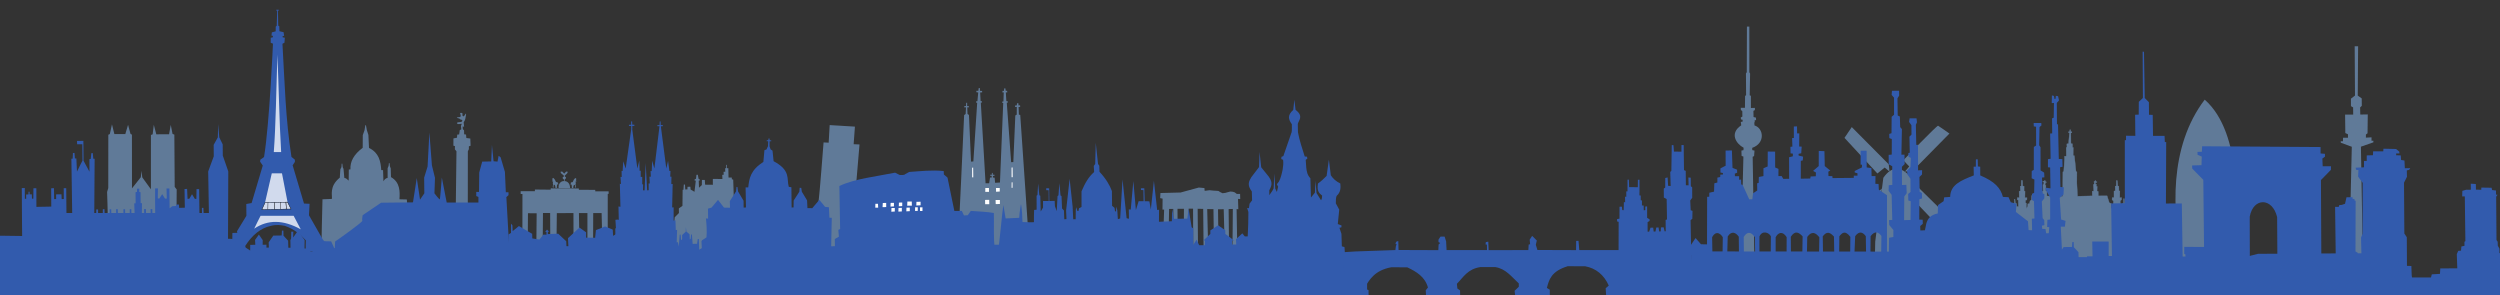<svg xmlns="http://www.w3.org/2000/svg" width="2200" height="260"><rect width="100%" height="100%" fill="#333333" stroke="none"/><path d="m238.181 178.256-2.762 6.15 25.589-.469-3.023-6.097-1.394.052.326 6.071-5.264.157.013-6.111-5.38.143.077 6.02-5.706.13.117-6.084z" style="fill:none;stroke:#000;stroke-width:.334;stroke-linecap:butt;stroke-linejoin:miter;stroke-miterlimit:4;stroke-dasharray:none;stroke-opacity:1"/><g style="display:inline"><path d="m1189.194 155.57 7.122-56.028c7.194-10.256 15.231-10.809 24.216-.474l6.885 56.028.237 10.92-38.697.475z" style="fill:#607a98;fill-opacity:1;stroke:none;stroke-width:.585;stroke-linecap:butt;stroke-linejoin:miter;stroke-miterlimit:4;stroke-dasharray:none;stroke-opacity:1" transform="translate(461.017 56.922)"/><path d="m1215.309 94.082 3.798-4.51-5.223-5.461s29.676-30.863 30.626-30.388 9.971 6.884 9.971 6.884l-32.05 32.525zM1201.776 94.082l-.712-6.41-32.525-32.762-6.41 9.496 28.964 31.338 6.41-5.223zM1221.903 109.87l3.14-3.918 29.913 29.439-5.698 11.158-26.352-27.54zM1192.864 126.607l-19.34 20.417-10.208-5.935 31.681-32.165z" style="fill:#607a98;fill-opacity:1;stroke:none;stroke-width:.585;stroke-linecap:butt;stroke-linejoin:miter;stroke-miterlimit:4;stroke-dasharray:none;stroke-opacity:1" transform="translate(461.017 56.922)"/><path d="M1920.712 167.878c-9.35-40.988-12.183-99.02 19.432-140.509 33.714 29.663 29.688 102.46 23.951 140.598z" style="fill:#607a98;fill-opacity:1;stroke:none;stroke-width:.663;stroke-linecap:butt;stroke-linejoin:miter;stroke-miterlimit:4;stroke-dasharray:none;stroke-opacity:1" transform="translate(0 60.32)"/><path d="m593.74 130.918 3.728-3.807-.079-4.045 3.173-2.221.158-14.119.714-.08.318-4.52 1.03-.08.239 4.363 1.903-.08.08-2.258 2.5-.079.215 2.468 3.407 1.983 1.168-9.756-1.104-.23.04-.873 1.23-.555.416-3.53 1.19-.04.654 3.59 1.11.615.04.733-.991.258.218 6.227 2.519-2.36.079-4.521h2.538l.238 4.204 6.822.079v-5.156l8.407.08-.116-3.649 1.25-.098-.103-2.599 1.507-.08-.158-3.013.849-.047-.075-2.911.653-.056.051 2.94 1.377-.005.159 8.249h2.855l.08 1.507 1.19.317 1.348 42.118-.476 20.781-54.81 1.666z" style="fill:#607a98;fill-opacity:1;stroke:none;stroke-width:.359;stroke-linecap:butt;stroke-linejoin:miter;stroke-miterlimit:4;stroke-dasharray:none;stroke-opacity:1" transform="translate(0 60.32)"/><g style="fill:#607a98;fill-opacity:1;stroke:none"><path d="M131.31 74.092c-.09-.16-.248-.233-.041-.839-.007-.168-.213-.253.013-.757-.105-.043-.256.111-.273-.17l.157-.116c-.053-.218-.316-.413.137-.591.094.097.268.237.382.425.118.192.176.432.293.61.125-.02.172-.072.45.095 0 .055-.037.205.017.284.058.084.255.053.246.085-.025.084-.177.015-.277.028-.093.011-.184.147-.205.229-.055.205-.013.523-.054.73l-.355-.074c.025-.385-.063-.558-.163-.71-.397-.15-.237.487-.328.771" style="fill:#607a98;fill-opacity:1;stroke:none;stroke-width:.03px;stroke-linecap:butt;stroke-linejoin:miter;stroke-opacity:1" transform="translate(15.536 -100.533)scale(3.59)"/><path d="M132.633 74.153c-.196-.659.238-1.79 1.295-1.773 1.197-.009 1.5 1.053 1.488 1.788z" style="fill:#607a98;fill-opacity:1;stroke:none;stroke-width:.03px;stroke-linecap:butt;stroke-linejoin:miter;stroke-opacity:1" transform="translate(15.536 -100.533)scale(3.59)"/><path d="m123.725 85.086.012-9.53-.436.004-.003-.695 3.486.01.002-.415 3.857.04.038-.324 6.863.02.03.332 4.006.013.007.355 3.275.015.01.6-.226.024-.004 8.594-1.406-.02-.094-3.886h-2.06l-.023 6.24-1.395.04.001-6.28h-2.083l.066 4.089-1.397 1.129-.012-5.217-4.076.03-.057 5.355-1.554.002-.024-5.388-1.761-.015-.057 6.73-1.555-.042.066-6.613-2.132-.016-.035 4.824z" style="fill:#607a98;fill-opacity:1;stroke:none;stroke-width:.05;stroke-linecap:butt;stroke-linejoin:miter;stroke-miterlimit:4;stroke-dasharray:none;stroke-opacity:1" transform="translate(15.536 -100.533)scale(3.59)"/><path d="m133.928 72.38-.007-.354c-.488-.332-.405-.593-.007-.784l-.002-.161-.788-.685-.014-.327.396.007.47.49.45-.49.362-.02v.34l-.703.689c.024.026 0 .134.026.15.535.332.283.498-.026.785l-.005.352z" style="fill:#607a98;fill-opacity:1;stroke:none;stroke-width:.03px;stroke-linecap:butt;stroke-linejoin:miter;stroke-opacity:1" transform="translate(15.536 -100.533)scale(3.59)"/><path d="M136.686 74.113c.088-.16.24-.232.04-.838.007-.17.207-.254-.013-.757.102-.043.249.11.265-.17l-.153-.117c.052-.218.308-.412-.132-.591-.092.097-.261.238-.372.425-.114.192-.17.433-.284.61-.122-.02-.167-.071-.438.095 0 .055.036.206-.016.284-.056.085-.248.053-.239.085.024.084.172.016.269.028.09.012.178.147.2.229.053.205.012.524.052.73l.344-.074c-.024-.384.062-.558.16-.71.384-.15.23.487.317.771" style="fill:#607a98;fill-opacity:1;stroke:none;stroke-width:.03px;stroke-linecap:butt;stroke-linejoin:miter;stroke-opacity:1" transform="translate(15.536 -100.533)scale(3.59)"/></g><path d="m447.446 146 2.244-1.346v-8.189l1.234 1.57.224 5.049 5.497-4.487 11.666 6.842.112 4.039 6.281 1.01 3.478-4.376 2.692.113v-2.468l-1.122.056 1.627-2.131 1.85 1.934-1.121.028v2.02l9.086-.337 7.067 6.618.224 4.375h1.683l-.337-7.067 10.096-9.31 5.833 4.15v4.711l7.964.113.673-6.73 8.077-3.254 6.73 2.805.336 5.496 2.805-1.683-.785-12.45 7.29.111 1.908 44.533-103.985 1.234z" style="fill:#325bad;fill-opacity:1;stroke:none;stroke-width:.359;stroke-linecap:butt;stroke-linejoin:miter;stroke-miterlimit:4;stroke-dasharray:none;stroke-opacity:1" transform="translate(0 60.32)"/><path d="M282.828 166.924c-.317-2.538.963-51.87.963-51.87l8.25-.317c.591-3.01-2.648-10.897 6.98-18.719l.512-7.694c1.21-.905 1.05-2.837 1.119-4.597l.594-.018c.14 1.833.26 3.814 1.04 4.435l.727 8.093c1.303-.019 2.895 1.473 3.814 2.416l.135-9.754 1.418-.178c-.377-6.871 2.945-13.115 10.787-18.957l.076-11.157 1.565-4.44.646-4.246.589-.027.78 4.27 1.361 4.297.536 11.382c8.945 4.44 10.227 11.836 10.787 19.512l1.586.08.318 9.795c.788-1.087 1.398-2.615 3.688-2.974v-8.487c.421-1.27 1.123-1.695 1.067-4.397l.777.02c-.085 1.683.13 2.945.892 4.417l.238 7.733c7.97 4.555 7.905 12.48 7.448 19.505l6.512.166 2.69 52.203z" style="fill:#607a98;fill-opacity:1;stroke:none;stroke-width:.359;stroke-linecap:butt;stroke-linejoin:miter;stroke-miterlimit:4;stroke-dasharray:none;stroke-opacity:1" transform="translate(0 60.32)"/><path d="m208.528 143.218 8.31-13.648-.097-10.385 4.671-.82 9.835-33.004-2.36-3.408.194-1.73 3.277-2.351c4.872-29.738 7.851-99.79 7.851-99.79l-1.98-.73.026-4.43 1.902-.469-.052-1.355h-1.173l.287-2.944 3.376-.915.064-4.18.858-.684.405-13.413-.847.039.13-.743 2.02-.039.157.769-.795-.026.276 13.344.896.414.154 4.449 3.625.828.495 3.258-1.355.078.078 1.224 1.876.287-.312 4.404-1.772.938c1.95 33.494 2.675 66.049 7.921 99.542l3.023 2.502v1.928l-1.98 2.971 10.006 33.667 4.899.209-.521 10.11L284 150.294l2.063 2.653 1.623 7.907-18.658.104c-.156-1.563.135-9.763.135-9.763-5.005-5.199-10.08-9.91-18.58-12.778-3.596-.647-7.169-1.315-12.217.023-9.285 1.964-16.746 8.535-22.496 17.567l.417 5.837-12.04-.208.261-16.938 4.378-.156z" style="fill:#325bad;fill-opacity:1;stroke:none;stroke-width:.334;stroke-linecap:butt;stroke-linejoin:miter;stroke-miterlimit:4;stroke-dasharray:none;stroke-opacity:1" transform="translate(0 60.32)"/><path d="m541.447 140.56 1.29.168-.056-7.74 1.851.224-.28-11.834 1.738.28-.526-20.3 1.002.278-.42-6.338 1.066.168-.112-5.44.898.224.56-8.637 2.132 6.394 4.865-34.367v-3.127l-1.963.028v-1.052l1.935-.014-.014-2.958.855-.014.113 2.916 1.85.014.03 1.094-1.823.014-.042 3.127 4.458 34.339 1.74-6.955.28 9.03.953-.225v5.553l1.346-.112v6.618h.784l-.112 5.272h1.402l.954-24.005 1.29 24.005 1.346-.112-.056-5.945h1.01l-.28-5.945 1.233-.056-.28-4.936 1.01.112.448-9.142 1.935 6.829 4.487-37.242-1.837-.028v-.925l1.893-.028.154-3.253.743-.014.098 3.253 1.81-.014.041.995-1.71.056 4.781 37.158 1.57-6.73 1.178 8.973.954-.112-.224 5.048h1.065l-.112 6.562 1.178-.112-.449 20.696 1.29-.169v11.666l1.627-.224.28 8.637 1.178-.28-.449 12.732-53.787-.057z" style="fill:#325bad;fill-opacity:1;stroke:none;stroke-width:.359;stroke-linecap:butt;stroke-linejoin:miter;stroke-miterlimit:4;stroke-dasharray:none;stroke-opacity:1" transform="translate(0 60.32)"/><path d="m401.135 118.348.56-45.542-1.401-1.683.056-2.86-1.359-.393.032-6.391 3.12-.62.225-2.748 1.682-.112.561-3.814 1.346-.673-.334-3.023.794-1.903-2.896.297-1.447-.476c.267-.632.137-.986.932-1.09l2.776-.318c.66-.22 1.108-.682 1.031-1.745-.925-.307-1.85-.195-2.776-1.427-1.546.155-1.443-.57-1.983-.952 1.117-.241 2.484.391 3.331-.793.16-.767-.028-1.614-.555-2.539.613-.893 1.385-.67 2.221 0l-.159 1.666c.72 1.097 1.121 1.111 1.745.238l1.27-1.904.238 1.091-.476 2.479c-.2 1.753-.814 3.057-1.646 4.124l.377 3.966-1.27-.238.15 2.353 1.077 1.046.112 3.504 1.642.191.262 3.051 3.49.472.247 6.357-1.52.519.014 2.495-.905 1.844-.046 48.762-10.63-.397z" style="fill:#607a98;fill-opacity:1;stroke:none;stroke-width:.359;stroke-linecap:butt;stroke-linejoin:miter;stroke-miterlimit:4;stroke-dasharray:none;stroke-opacity:1" transform="translate(0 60.32)"/><path d="m294.447 161.508.449-9.332c.952-.476 24.43-17.133 23.954-18.244-.476-1.11.317-4.917.317-4.917l16.181-10.946 28.08-.318 3.33-21.416 2.856 19.037 3.8-5.564-.151-13.79 3.014-9.835 1.586-29.824 2.22 28.872 2.698 10.946-.476 13.642s4.442 5.87 4.759 5.235 1.745-19.195 1.745-19.195l4.283 22.051h27.92v-4.918l-1.903-.793.01-3.658 2.398.065.21-17.11 2.618-9.597 7.932-.158.634-14.436 1.428 14.277 3.49.317.952-5.076 1.745 1.27 3.807 12.849.793 17.926h2.38v2.538l-1.904 1.745 1.844 32.85 1.862 29.21-58.02-.171-96.359.25z" style="fill:#325bad;fill-opacity:1;stroke:none;stroke-width:.359;stroke-linecap:butt;stroke-linejoin:miter;stroke-miterlimit:4;stroke-dasharray:none;stroke-opacity:1" transform="translate(0 60.32)"/><path d="M94.725 129.78c.238-.952-.476-21.179-.476-21.179l1.03-3.49.04-46.877 1.31-.555 1.903-8.566 2.102 8.526 9.637.04 2.42-8.17 2.18 8.05 1.23.596.04 47.274 7.773-9.796.634-5.592.635 5.71 7.614 10.47.02-47.769 1.52-.578 1.008-8.39 2.203 8.392 11.235-.056 1.492-8.241 1.559 7.941 1.596.617.307 46.022 1.745 2.221-.158 24.272z" style="fill:#607a98;fill-opacity:1;stroke:none;stroke-width:.359;stroke-linecap:butt;stroke-linejoin:miter;stroke-miterlimit:4;stroke-dasharray:none;stroke-opacity:1" transform="translate(0 60.32)"/><path d="M19.82 167.246c-.318-1.27-.649-62.069-.649-62.069l2.632-.037.079 9.518 1.19-.08-.08-3.727 2.102-.08.04-2.38h.873l.02 2.32 1.962-.02.16 3.808h1.189l.08-9.121 2.565-.033.052 16.372 13.087-.238-.093-16.148 2.454-.033.177 9.598 1.745-.08-.013-4.091 4.688-.075.192 4.195 1.872-.023-.076-9.524 2.202-.004.207 21.817h5.047l-.714-47.75 1.15-.079.219-4.977 1.368-.04.357 4.859 1.289-.02.535 11.6 3.49-7.059 1.348-2.538-.135-14.498-4.562.033-.116-2.957 5.607-.028.158 17.45 5.196 9.677-.04-11.105 1.15-.119.555-5.116 1.27-.04.436 4.997 1.19-.04-.318 47.75h1.721v-3.096h1.627v3.096h4.15l.014-3.32 1.472-.015.113 3.335h4.459l-.099-3.265h1.445l.112 3.265h4.248l-.098-3.32h1.515l.098 3.32h4.893l-.056-3.265 1.515-.056.056 3.321h4.038l-.013-3.317 1.386-.003.085 3.32h2.805l-.337-8.48 1.234-.056-.056-9.703 1.273-.39.017-2.751h2.019l-.056 2.86 1.122.225.112 9.59 1.17.087-.105 8.619h2.02l-.057-3.49 1.627.057.056 3.433h4.094l-.08-3.38 1.545-.05.05 3.43h2.467c-.112 0-.056-21.605-.056-21.605l2.468-.057-.112 8.862 1.346.056 2.524-3.87 2.468 3.926 1.57.056-.224-8.973h2.524l.201 17.48 2.3-1.824 3.411-.238.066-1.223 2.393-.046.238 2.935 4.978-.14-.265-16.438 2.267-.08.397 8.726 1.535-.04 2.395-4.038 2.494 4.157 1.349-.08.122-8.57 2.294.037.28 20.987h2.222l-.08-4.521h1.349l.158 4.52h4.68l-.628-36.524 4.907-13.368-.075-10.072 3.648-6.583.318-11.66.952 11.66 3.014 6.186.08 9.836 4.837 13.96-.237 59.727.634 15.387z" style="fill:#325bad;fill-opacity:1;stroke:none;stroke-width:.359;stroke-linecap:butt;stroke-linejoin:miter;stroke-miterlimit:4;stroke-dasharray:none;stroke-opacity:1" transform="translate(0 60.32)"/><path d="M720.359 116.8c.79-4.9 4.38-51.789 4.38-51.789l4.486.224.898-15.48 22.21 1.347-1.122 15.48 5.16.224-4.71 55.638-3.142 37.466-29.165-.225h-3.814zM842.841 160.187c.159-.635 5.595-119.226 5.595-119.226l1.322-.958.326-5.883-1.509-.015.046-1.06 1.5-.04.117-2.86.84-.017.018 2.889 1.417-.023.085 1.116-1.397.007.21 5.872 1.269.853 1.82 41.057 2.062-.158 3.37-51.676-.99-.04.039-1.15 1.15-.119.723-7.69-1.619-.226-.036-1.23 1.753-.022.323-2.412.945-.03.227 2.477 1.78.102.077 1.232-1.772.119.413 7.6 1.15.12.03 1.093-1.02.136 4.197 70.945 3.144-.043.789-4.988 1.427-.04.033-1.524-1.271-.014-.043-.95 1.412.037.089-1.6.699-.014.079 1.609 1.491.018.003.943-1.379.037.045 1.47 1.458.147.396 4.481 4.297-.234 2.865-69.987-.871-.123.036-1.14 1.026-.083.28-7.967-1.14.034.032-1.403 1.318.018.197-2.184 1.03.014.271 2.095 1.286-.02.09 1.463-1.267-.003.497 7.669 1.162.077.097 1.227-.91.067 3.85 52.35 1.913-.117 1.76-41.017 1.245-.715.05-6.761-1.505.025.06-1.316 1.478-.073.156-1.87 1.224-.029.062 1.886 1.424-.062.07 1.398-1.395.071.269 6.727 1.194.276 8.147 118.879z" style="fill:#607a98;fill-opacity:1;stroke:none;stroke-width:.359;stroke-linecap:butt;stroke-linejoin:miter;stroke-miterlimit:4;stroke-dasharray:none;stroke-opacity:1" transform="translate(0 60.32)"/><path d="M855.476 87.278v8.469h1.01l-.112-8.582z" style="fill:#fff;fill-opacity:1;stroke:none;stroke-width:.359;stroke-linecap:butt;stroke-linejoin:miter;stroke-miterlimit:4;stroke-dasharray:none;stroke-opacity:1" transform="translate(0 60.32)"/><path d="M855.532 100.234h.786v4.823h-.842z" style="fill:#607a98;fill-opacity:1;stroke:none;stroke-width:.359;stroke-linecap:butt;stroke-linejoin:miter;stroke-miterlimit:4;stroke-dasharray:none;stroke-opacity:1" transform="translate(0 60.32)"/><path d="m867.086 105.113 3.197.028.029 3.365-3.281.028zM876.453 105.113h3.309l.029 3.113-3.253.196zM866.862 115.601l3.646-.056.056 3.814-3.618.028zM876.116 115.657h3.814l-.029 3.562-3.673.028zM890.19 87.132V95.6h1.01l-.112-8.581zM890.253 100.15h.786v4.824h-.842z" style="fill:#fff;fill-opacity:1;stroke:none;stroke-width:.359;stroke-linecap:butt;stroke-linejoin:miter;stroke-miterlimit:4;stroke-dasharray:none;stroke-opacity:1" transform="translate(0 60.32)"/><path d="M734.607 157.861c.225-.897 0-7.852 0-7.852l3.59-2.02-.449-6.057 1.57-.673-.672-37.914c13.907-6.503 32.231-8.296 49.027-11.718l4.143 2.07c1.73-.128 3.78.383 4.935-.896l3.365-1.795c10.118-.718 20.235-1.879 30.353-.791l.159 3.034 3.181 2.72 6.017 29.318h6.607l1.838 3.978 3.367-.183 2.676-3.795c6.915.496 14.166.741 20.3 1.824.274 10.637-.548 22.005.883 31.872z" style="fill:#325bad;fill-opacity:1;stroke:none;stroke-width:.359;stroke-linecap:butt;stroke-linejoin:miter;stroke-miterlimit:4;stroke-dasharray:none;stroke-opacity:1" transform="translate(0 60.32)"/><path d="M770.251 122.431h2.538l-.158-3.41h-2.3zM776.857 118.33l2.992-.103.018 3.672-3.219.085zM783.63 121.49l3.028-.168.029-3.14-2.945.055zM790.937 121.206l3.029-.168.028-3.14-2.944.055zM784.375 126.002l3.028-.169.03-3.14-2.945.056zM790.572 125.918l3.029-.169.029-3.14-2.945.056zM798.34 120.702l4.095-.057-.084-3.617h-3.87zM797.583 125.665l3.029-.168.029-3.14-2.945.055zM806.36 120.533l3.73-.196.03-3.14-3.647.083zM805.239 125.3h2.356l.056-3.252-2.355.056zM809.628 125.385l2.145-.028.029-3.225h-2.216z" style="fill:#fff;fill-opacity:1;stroke:none;stroke-width:.359;stroke-linecap:butt;stroke-linejoin:miter;stroke-miterlimit:4;stroke-dasharray:none;stroke-opacity:1" transform="translate(0 60.32)"/><path d="M1024.095 134.442c.112-1.234.336-10.32.336-10.32h-1.458l.112-9.647-2.131-.449.224-4.487 17.723-.449 16.041-4.374 4.936.448.224 2.468 4.263-.56 3.365.336 4.5.284 1.31.912 2.28 1.114 2.605-.323 2.194-.642 2.043-.526 2.274.214 1.639.537 1.795 1.346h2.916l.112 4.487-1.952-.072.27 9.046-1.515-.112.603 34.75-4.262-.224c.112-.449.35-34.638.35-34.638l-3.702.112.345 31.74-3.814-.168-.85-31.46-5.017.073.363 26.624h-4.039l-.336-26.753-5.497-.056.832 33.563-4.038-.225-.327-33.506-4.88-.112.314 33.694-4.206-.056-.145-33.695h-3.926v9.591l-4.151.112.056-9.646-5.665.056.056 9.366-3.702.112-.056-9.366h-3.701l-.225 11.89-4.823.112z" style="fill:#607a98;fill-opacity:1;stroke:none;stroke-width:.359;stroke-linecap:butt;stroke-linejoin:miter;stroke-miterlimit:4;stroke-dasharray:none;stroke-opacity:1" transform="translate(0 60.32)"/><path d="m878.766 158.316 1.903-17.926 1.23-11.938 1.07-8.368 1.19 7.139.794 4.68 11.977-.555s.238-4.125.317-4.125.952-8.25 1.27-7.615c.316.635.911 7.615.911 7.615l.357 7.853s10.232.396 10.074.079c-.16-.317.158-10.708.158-10.708l2.221-.238-.04-12.294.754-.635.635-10.073 1.03 10.311.834.436.356 13.841s2.063-3.172 2.063-3.49v-5.79l4.997.066-.08-9.505-2.108-.06-.028-1.66 2.593.023.163 11.187 4.694-.13.238 4.68 1.586 4.362.714-13.246.793-.635.833-10.747.992 10.827.872.555.476 10.867 1.666 1.824.317 7.694 1.904-.159-.317-7.535 3.093-27.92 2.618 24.43.555 11.184h2.141l.102-7.624.274-3.004 1.182 3.387.881-.014.534-2.43 2.183-1.103v-13.801c3.09-7.325 6.322-12.821 11.104-16.974l-.34-5.355 1.26-1.7.508-18.644 1.983 18.64 1.138 1.535.145 5.286c5.801 6.23 9.128 12.005 10.932 16.974l.159 13.008 2.121 1.745.496 3.173.873-.08.158-4.124.923 3.052.505 7.973 2.062-.634s2.063-34.9 2.063-34.266 3.57 34.028 3.57 34.028 2.061.714 2.061.317-.118-8.05-.118-8.05l1.705.198 2.3-25.144 2.221 25.54 2.42-7.813h4.362l-.159-9.756-2.141-.08-.04-1.546h2.975l.357 11.422 4.124.08 1.27 7.217 2.696-25.302 2.856 25.699 1.665-.198-.079 10.589 11.343-.476.317-10.788 1.586 8.646 11.74-.159 1.11-8.725 2.697 16.34 1.428.952v14.674l-.493 19.078-168.035-4.936zM1097.954 148.423l.476-11.58.159-10.63-1.11-3.49 1.586.16.555-3.967 2.22-2.935-.237-7.852c-4.467-5.838-2.426-9.052-.476-12.453l6.821-8.963.476-13.326 1.428 13.485 6.663 8.249c4.227 5.908 1.936 8.79.475 12.056v4.283s3.808-5.235 3.808-6.028l.634-13.008.793 13.167 1.428 3.014 1.11-4.6-1.11-2.222 1.745-2.22c1.697-3.09 2.527-6.85 3.332-10.63.46-2.826.82-5.67.396-8.645l-1.586-.634.159-1.983 1.665-.635s6.98-20.147 7.297-21.099c.318-.951.16-6.94.16-6.94-2.95-4.198-4.181-7.784 1.268-12.612l.952-9.002 1.07 9.002c7.545 5.608 2.477 9.403 1.944 12.414l.159 7.297c1.32 7.248 3.753 14.25 5.949 21.297l2.022.159.278 1.705-1.428 1.11.476 6.822c.422 3.318.887 6.626 3.648 9.36l.476 16.974 3.49-4.284.476-10.47.952 10.788 3.966 6.345c.977-1.265.812-2.72.952-4.124-2.199-1.92-4.768-3.228-3.649-10.63 2.462-1.656 4.733-3.795 7.615-6.662l1.989-14.304 1.706 13.735c1.879 2.859 4.4 5.266 8.361 7.232.446 3.949.242 7.716-3.014 10.629-1.096 1.606-.825 4.384-.952 6.821l3.014 5.552-1.269 12.691 3.268 1.242-.098 1.621-1.726.408 1.77 5.382.352 10.962 2.32.637.662 10.025 5.73.426-.37 12.908-3.51 4.685-86.923-23.39c.318-.634-.793-13.325-.793-13.325" style="fill:#325bad;fill-opacity:1;stroke:none;stroke-width:.359;stroke-linecap:butt;stroke-linejoin:miter;stroke-miterlimit:4;stroke-dasharray:none;stroke-opacity:1" transform="translate(0 60.32)"/><path d="m617.738 158.871-.159-7.614 4.125-2.697c.431-5.3.136-10.91-.476-16.657l1.903.159-.119-8.765 3.139-.94 5.705-6.794 5.264 6.814 5.254.12-.121-5.88 5.467-8.51.402-3.927.811.046.532 3.881 4.88 8.269.038 6.009 2.062-.159-.317-17.609h2.333c.835-8.303 2.177-15.332 13.306-22.459l.92-10.313 1.804-.613 1.345-2.924.182-4.338-1.347-.02.052-.795 1.388-.043.184-1.559.871.019.111 1.542 1.411.13.018.754-1.46.003-.063 4.395.93 2.77 1.69 1.05.959 9.3c15.338 8.28 11.328 15.26 13.344 22.579l2.314.364.206 17.842 1.698-.075.085-6.036 4.992-7.765.317-3.458 1.381.027.523 3.43 4.589 7.588.328 6.848 4.256.02 6.214-7.317 5.077 6.187 3.331.318.476 9.2 2.062.12-.793 37.953-111.522-.158z" style="display:inline;fill:#325bad;fill-opacity:1;stroke:none;stroke-width:.359;stroke-linecap:butt;stroke-linejoin:miter;stroke-miterlimit:4;stroke-dasharray:none;stroke-opacity:1" transform="translate(0 60.32)"/><path d="m596.58 152.843.73 3.814.841-10.545.841.056.337 4.88.953-.897v-3.646l3.141-2.889.168-4.318.449 4.262 2.748 2.216.228 4.662.782-.795.351-3.546.711-.198.677 8.402 3.87-.112.616-4.207h.954l.336 9.423 2.3-1.458-.224-6.17 3.028.056.056 14.022s-25.351.953-25.351.505c0-.45-.673-13.405-.673-13.405zM1047.616 154.998h2.58l2.805-4.374 2.243 4.823 5.024-.013.131-4.065-1.419.011 6.123-5.818.011-3.126 6.843-4.487 6.282 4.374.056 3.197 7.571 5.665-1.682.224.111 3.478h3.59l-.224-4.711 5.608-5.16 2.132 2.692h7.852l.224 25.912-55.638-.673z" style="fill:#325bad;fill-opacity:1;stroke:none;stroke-width:.359;stroke-linecap:butt;stroke-linejoin:miter;stroke-miterlimit:4;stroke-dasharray:none;stroke-opacity:1" transform="translate(0 60.32)"/><path d="m-14.707 146.898 217.167 2.916 11.331 15.075 62.292-.147 1.996-6.674 252.375-.226 14.923-8.569 47.31.498 5.927 12.388 83.492-5.304 345.948-3.285 7.854 6.89 139.895.246 27.242 25.677v18.396l-1217.752-.224Z" style="fill:#325bad;fill-opacity:1;stroke:none;stroke-width:.359;stroke-linecap:butt;stroke-linejoin:miter;stroke-miterlimit:4;stroke-dasharray:none;stroke-opacity:1" transform="translate(0 60.32)"/><path d="m2067.373 163.791 2.207-94.955-9.673-3.567-.088-1.295 1.958.047.12-3.142h4.321V57.86l-2.332-1.097-.206-16.258h7.134l-.068-6.311-1.911-1.104-.011-6.58 3.567-2.743-.275-43.355h3.019l-.308 43.419 3.487 2.437.065 6.536-1.468 1.403.137 6.274 6.593-.114-.206 16.601-1.44 1.098v2.744l4.938-.275v3.019h1.647v1.372l-10.976 3.841 1.646 94.94z" style="fill:#607a98;fill-opacity:1;stroke:none;stroke-width:.114;stroke-linecap:butt;stroke-linejoin:miter;stroke-miterlimit:4;stroke-dasharray:none;stroke-opacity:1" transform="translate(0 60.32)"/><g style="fill:#325bad;fill-opacity:1;stroke:none"><path d="m1579.308 454.76-.288-6.615 3.308-3.739.107-3.954 1.618-.79-.546-42.155 3.218.009.438-1.525 2.304-.202 2.782-.99 1.288-5.683 5.287-.124.142 1.589 1.458-.047.35 1.567h.808l-.13 44.685 2.013 1.15.073 11.755 3.379-.108-.576-25.02 1.366-3.379.071-44.79-4.026-5.464.288-5.78-2.098-.246-.347-1.883 7.334-.287v-5.608l2.39.014.054-4.903 5.437-.157.171-3.438h8.915l.144-2.3 11.106.26 2.842 2.328.144 1.582h-2.876v1.581l4.026.144.288 4.026 2.978.473.33 6.806 4.744-.09-.932 1.466-2.088.548.144 5.608-2.588 5.176.288 44.72 2.156 3.306.144 25.164 3.883.143.287 8.197.288 1.869h16.68l.719-2.732 7.19-.432.28-4.779 14.96-.11-.43-12.51 1.24-2.82 2.478-.22.328-3.669 2.725-.569-.055-3.546.842-.576-.513-39.357h-2.3l.143-4.89 3.451-1.006h4.026l-.074-5.3 4.458.288.116 4.999 4.704.013v-1.869l9.059.144.431 2.013 3.451.432v3.594l1.294.144-1.15 1.726.288 38.104 1.006 1.438.144 3.595 1.438 2.588v3.882h5.608l.158-5.82.855-.582.11-4.696 1.139-.557.19-1.649 4.388-.124.45 1.786.92.126.472 5.258 1.24.65-.288 5.464 3.163.144-.863-10.64 2.013-6.902.576-47.02-2.876-4.314h10.21l-2.446 4.314.144 47.307 2.157 7.046-.431 10.21 4.026.287-.432 15.673-.01 27.443-178.174-1.876z" style="fill:#325bad;fill-opacity:1;stroke:none;stroke-width:.438;stroke-linecap:butt;stroke-linejoin:miter;stroke-miterlimit:4;stroke-dasharray:none;stroke-opacity:1" transform="translate(471.382 -215.49)"/><path d="m1590.942 446.719-.223-2.038-1.558-.07-.069-5.069-1.233-.548.068-40.692 2.055-.41.548-1.165 3.974-.548 1.918 1.507-.343 40.35-1.37.616-.548 4.453-2.038.274-.102 3.409zM1613.549 449.545l-.274-25.279-1.165-3.22-.342-45.076 2.466-5-.07-5.618 5.139.068.136 4.316 3.015 6.371.342 44.871-1.439 4.179.275 18.633h-1.576l.068 2.466-3.151-.136.137 3.493zM1630.203 445.265l-.281-20.896-1.782-3.323.181-45.152 2.131-4.844v-5.716h3.537l2.858.048.29 4.796 2.132 6.588.29 43.112-1.744 4.36.776 18.213-5.547.145-.194 2.495zM1702.822 427.435c-.097-.582-.29-34.2-.29-34.2l.968-.096.075-4.696 4.48.046.193 3.584 1.26 1.163.29 33.811-1.647.097-.04 4.884-4.08-.014.052-4.29zM1714.254 427.047c-.29-.678-.097-33.908-.097-33.908l.724-.616.05-4.325h4.434l.12 4.94.969.291v34.006h-1.163l-.04 4.314-3.59.04.047-4.355z" style="fill:#325bad;fill-opacity:1;stroke:none;stroke-width:.438;stroke-linecap:butt;stroke-linejoin:miter;stroke-miterlimit:4;stroke-dasharray:none;stroke-opacity:1" transform="translate(471.382 -215.49)"/></g><path d="m202.46 149.814 2.356.224 15.34 10.124.056-4.992 4.458-.084-.224-4.262 3.365-4.712 3.366 4.824-.027 4.15 3.307-.084.028 2.608 2.104-.056-.14-4.6 4.038-5.944 7.403-.113.224-4.262 1.26-.02.113 4.487 4.058 4.395.178 6.169 1.947.046-.151-6.585.672-1.65.112-5.945h1.795l-.112 5.16 4.15-5.945 5.945 8.189-.112 7.403 3.926.112 1.234 2.468 1.94.053-.033-9.251 16.377.336 4.829 10.572-.903 28.465-93.103 1.121z" style="fill:#325bad;fill-opacity:1;stroke:none;stroke-width:.359;stroke-linecap:butt;stroke-linejoin:miter;stroke-miterlimit:4;stroke-dasharray:none;stroke-opacity:1" transform="translate(0 60.32)"/><path d="m239.173 92.191-5.942 25.745 19.804-.416-4.898-25.329zM223.694 140.92c.074-.369 5.601-11.35 5.601-11.35h29.113l6.265 11.94c-15.459-8.636-29.058-8.658-40.98-.59" style="fill:#fff;fill-opacity:.776;stroke:none;stroke-width:.334;stroke-linecap:butt;stroke-linejoin:miter;stroke-miterlimit:4;stroke-dasharray:none;stroke-opacity:1" transform="translate(0 60.32)"/><path d="M240.94 73.481c1.789-23.745 2.15-54.68 3.17-85.718 1.22 28.728 1.692 59.117 3.308 85.74z" style="fill:#fff;fill-opacity:.777;stroke:none;stroke-width:.334;stroke-linecap:butt;stroke-linejoin:miter;stroke-miterlimit:4;stroke-dasharray:none;stroke-opacity:1" transform="translate(0 60.32)"/><path d="m230.47 124.086 2.761-6.15 2.593-.039-.117 6.085zM235.824 117.897l5.511-.065.079 6.02-5.707.13z" style="fill:#fff;fill-opacity:.776;stroke:#000;stroke-width:.334;stroke-linecap:butt;stroke-linejoin:miter;stroke-miterlimit:4;stroke-dasharray:none;stroke-opacity:1" transform="translate(0 60.32)"/><path d="m241.335 117.832 5.381-.143-.013 6.11-5.29.053zM246.716 117.689l4.925-.117.326 6.071-5.264.157z" style="fill:#fff;fill-opacity:.776;stroke:#000;stroke-width:.334;stroke-linecap:butt;stroke-linejoin:miter;stroke-miterlimit:4;stroke-dasharray:none;stroke-opacity:1" transform="translate(0 60.32)"/><path d="m251.641 117.572 1.394-.052 3.023 6.097-4.09.026z" style="fill:#fff;fill-opacity:.776;stroke:#000;stroke-width:.334;stroke-linecap:butt;stroke-linejoin:miter;stroke-miterlimit:4;stroke-dasharray:none;stroke-opacity:1" transform="translate(0 60.32)"/><path d="m1531.547 184.423 2.655-106.984-1.593-.53-.163-4.716 1.799-.36.126-2.147c-6.498-3.43-12.728-12.58-2.082-19.724l-.382-2.945 1.645-.356-.084-1.56-1.397-.348-.21-1.65 1.434-.814-.075-4.907-1.248-.805-.118-2.009 3.681.001.14-10.567.882-.429-.132-19.288.72-1.056.144-40.157h2.127V3.254l.674 1.147-.361 19.16 1.033.43.02 10.718 3.534-.086-.022 1.946-1.29.666.118 5.423 2.109.53.109 2.18-1.262.188.112 1.723-.448.06.215 2.738c7.99 2.321 9.813 15.58-2.042 19.718l.106 2.01 1.936.39-.36 4.856-1.259.54 1.798 106.907z" style="display:inline;fill:#607a98;fill-opacity:1;stroke:none;stroke-width:.399;stroke-linecap:butt;stroke-linejoin:miter;stroke-miterlimit:4;stroke-dasharray:none;stroke-opacity:1" transform="translate(0 60.32)"/><path d="m1771.447 118.777 1.214-.04.122-3.778.356.021.392 3.697.874.024.356 2.711 1.468.013-.118-5.71-.857-.129-.079-1.93 1.757.053-.114-5.696 1.145-.318-.112-4.158.89-.045.09-4.995.944.025.16 4.843 1.26.214-.023 4.127.849.304-.1 5.733h1.832l-.13 1.87-1.205.295.04 2.358.713.177.01 4.749 1.209-1.89.122-2.258 1.31-.021.63-2.477 1.25-1.038.188-3.7 9.228.132-.02-3.98.903-.172-.209-5.537.77-.56.03-1.954-1.016-.107.312-.352 1.083-.06.122-.688.694.062-.11.691 1.025.48.192.298-.709.148-.466 1.267-.04 1.112.71.331-.17 4.69 1.023.331.051 4.226 13.875.307.086-9.691.092-11.851.776-.394.69-11.181-.023-2.128 1.559-.123-.078-7.603.663-.05-.086-3.09 1.486-.34.82-9.404-.804-.124.027-.918.986.01.075-1.693h.666l.063 1.725 1.033.083-.01.866-.867.051.094 9.402 1.321.271.033 3.026.689.208-.107 7.22h1.056l.251 2.211 1.207 11.647.792.427-.06 9.7.604 11.663 12.99-.308-.05-4.072 1.359-.132-.327-5.598.678-.604.164-1.478-.37-.231.067-.452.483-.03.478-.818.542.02.153.88.9.04.01.565-1.005.07-.428 1.422.982.22-.114 1.7.788.176-.122 4.056 1.045.362.048 3.904 7.746-.05 1.987 6.217 1.6.45.198 4.285 1.573-.066.249-6.34-1.207-1.194.071-1.764 1.619-.03v-5.735l1.101-.216-.05-4.077.965-.242.101-4.752.807.078.377 4.688.957.245.075 4.002.82.284-.112 5.733 1.65.017-.07 1.835-1.15 1.017.153 4.262 1.583-.1.252-1.684.925-.158.061-4.21.64-.015.264 4.201 1.534.135.598 4.999 1.58-.064 1.548-10.107 10.377.049 1.802 9.72 3.142-.05c.201-.804 1.132-7.189 1.132-7.189l2.447-.19v-4.648l2.662.092-.028 2.053-1.646-.071.014 2.626 2.429.138 2.224 9.496 2.686.49.248 3.903 1.396.215-.061 2.735-1.114-.075.221 43.37-164.76.293.302-8.446-.804-2.513.276-32.375-.967-.538-.033-2.417 1.746-.513.212-3.009 1.877-.409 3.115-10.023 2.905-.3.033-3.105-1.15.052.01-1.881 1.842-.02-.1 4.982 2.508.041 1.652 7.094 2.794-.06 1.991-9.34 10.516.155 1.5 9.507 1.717-.042.258-1.433 1.16-.156z" style="fill:#607a98;fill-opacity:1;stroke:#607a98;stroke-width:.315;stroke-linecap:butt;stroke-linejoin:miter;stroke-miterlimit:4;stroke-dasharray:none;stroke-opacity:1" transform="translate(0 60.32)"/><path d="m1841.414 165.223-.24-13.017h14.462v12.776h2.892l-.723-46.28 12.052-.241-.025-55.456 1.065.043v-3.92l8.182.085-.17-18.578 3.152-.085.088-11.274 3.616-3.375-.241-40.735 1.175.03.668 40.747 3.658 3.658.1 11.074 3.262.1.268 18.475 10.153-.03.24 5.489h1.206l-.241 54.053 13.98-.06.723 46.762 2.471-.06-.034-1.9-1.024-.3v-6.297l27.027.12.079 22.206-112.815.033.17-14.043z" style="fill:#325bad;fill-opacity:1;stroke:none;stroke-width:.378;stroke-linecap:butt;stroke-linejoin:miter;stroke-miterlimit:4;stroke-dasharray:none;stroke-opacity:1" transform="translate(0 60.32)"/><path d="m1939.738 173.124-.825-75.163-9.737-9.926-.125-2.753 8.265-.25.227-7.584-3.664-1.508-.124-2.59 3.917-.124.185-4.85 104.249.705v5.635l3.874.352v2.466l-2.298 1.654.288 6.841 7.293-.042-.082 3.187-8.745 8.95.374 74.15-38.68.374-.25-41.933c-4.206-17.401-20.986-17.4-24.113-.352l.104 42.43z" style="fill:#325bad;fill-opacity:1;stroke:none;stroke-width:.552;stroke-linecap:butt;stroke-linejoin:miter;stroke-miterlimit:4;stroke-dasharray:none;stroke-opacity:1" transform="translate(0 60.32)"/><path d="m2151.632-128.074-.273-25.01 4.059-7.947 23.397-17.813 14.037.386 14.422 14.885 51.52.54v-8.253l1.85-1.542-.462-26.223 5.09.078v-.964c-3.178-3.83-7.91-10.204 2.777-14.23l-.309-8.02-1.812-.232-.074-3.45 1.842-.728-.263-8.702h2.313v-6.787l1.697-.153-.231-12.803 2.545-.154-.178-13.252h1.32l-.024 1.33 2.236-.039v3.085l-1.928-.038.038 3.317 2.044.153-.076 3.625-1.89-.038.078 1.697 2.815.193.076 12.88 1.466.115.025 6.359.198 4.24 1.83.175.205 4.277.018 4.212-1.605.228.19 8.655c7.103 1.894 10.718 7.637 2.924 13.854l.085 1.182 5.89-.064.31 25.606 1.687 1.676-.018 8.886 46.862-.034 17.832-14.603 9.984-.335 23.123 16.143 5.235 9.598v34.685l-243.01-1.309z" style="fill:red;fill-opacity:1;stroke:red;stroke-width:.181;stroke-linecap:butt;stroke-linejoin:miter;stroke-miterlimit:4;stroke-dasharray:none;stroke-opacity:1" transform="translate(0 60.32)"/><path d="m1182.51 161.585 10.877-.655 34.553-1.196.473-3.61.563-1.44-1.011-.641.775-1.704 1.75-.581.22 7.912 35.027.13.228-4.904 1.418-1.394-1.489-.818-.045-2.039 1.698-2.722 3.69-.044 1.338 4.164.411 7.695 35.558.016-.053-4.804-1.215-.175.226-1.995 2.183-.442.32 7.492 34.938-.098.288-4.828 1.27-.291-.387-3.996 2.17-3.377 4.105 4.125-.877 3.724 1.41 4.58 34.006.119.104-8.162 2.05.024.677 8.103 34.582-.034.07-24.84-1.374-.335-.012-2.057 2.104-.404.037-10.485 2.107-.062.31 2.987 1.275.14.156-7.056 1.127.043-.126-4.85 1.127.043-.027-4.703 1.077-.056.04-10.288 1.175-.007.234 6.564 7.643.053.06-6.565 1.42-.008.01 10.141-.076 3.626 1.127.14.024 4.164 1.08.19-.025 4.36 1.52.139.073 4.164 1.37-.204-.017-3.135 1.616-.108.01 10.093 2.113 1.213.058 1.518-1.758.99v8.45l1.363-.047 1.212-3.518 2.351-.014.4 3.41 1.592.027.706-3.498 2.017-.116.549 3.572 1.35-.09.232-3.517 2.364-.037.837 3.498.98-.063-.097-9.941 1.225-.462-.31-17.924-2.475-1.322-.064-7.935 1.269-.84.049-8.427 2.055-.502.434 7.346 2.255.183-.366-12.441.975-.79.354-22.746 1.475.003.47 5.67 6.573.111.023-5.798 1.948-.035.288 22.051 1.514.67.13 12.624 2.389.1-.179-6.89 2.052.16.09 7.503 1.191.936.042 9.248-1.75 2.361.43 8.589 1.559.553-.133 6.917-1.56 1.283.549 27.139.812 38.797-75.64.738-.431-6.766 2.73-2.367c-4.237-9.512-11.372-15.25-20.733-16.977l-15.424-.06c-14.547 4.493-16.397 11.811-18.31 19.115l2.556 1.553.035 6.075-30.375.176-.618-5.288 3.703-3.549-.017-2.94c-6.213-5.685-11.3-12.86-20.66-14.382l-13.032-.022c-11.363 1.668-15.05 8.942-20.786 14.72l.416 4.113 2.362 1.75.13 5.584-29.981.37-.33-6.074 1.946-2.46c-2.648-9.509-10.11-13.915-18.131-17.73l-14.013-.114c-15.122 2.737-19.23 11.397-22.639 16.2l.017 2.94 2.455.965.135 6.368-21.362.495z" style="fill:#325bad;fill-opacity:1;stroke:none;stroke-width:.115;stroke-linecap:butt;stroke-linejoin:miter;stroke-miterlimit:4;stroke-dasharray:none;stroke-opacity:1" transform="translate(0 60.32)"/><path d="m1662.087 168.792.3-19.866 3.759-.709.037-6.089-3.652-4.455-.176-4.34 2.836-.106-.551-22.065-2.675-3.579.126-4.908 3.134-.283-.056-16.386-3.088-1.732-.076-8.285 2.711-.301.067-13.684-2.18-.78-.072-3.687 1.982-.636.127-14.428 2.11-1.807V25.602l-2.11-2.41.302-3.615 6.251-.076.076 4.293-1.506 2.41.226 15.139 1.882.829.302 9.339 1.506 1.807-.452 22.445h2.712l.15 8.284-2.41 2.41.076 16.043 3.84-.15.302 7.305-2.127 2.976-.177 20.773 5.654-.143.19-16.488-2.147-.716-.113-5.686 2.071-1.733-.037-11.636-2.711-3.916-.301-3.314 3.012-3.088.302-8.06-1.959-.978-.226-3.314 1.28-.226-.3-14.16 1.807-1.807-.076-8.285-2.033-2.862.451-3.163h6.101l.376 3.464-.979 2.26.377 17.624h1.506l.072 22.4 3.544-.106-.088 3.758-2.252 2.196.156 12.913 2.033 1.28.113 4.67-2.372.79-.076 17.85 3 .089.088 3.677-2.26 1.883.15 3.917 3.992-.15 1.13-5.574c1.085-4.453 3.684-8.01 10.168-9.264l.246-7.415 4.875-3.355.527-3.39 5.273-.376c.12-10.777 9.565-14.509 20.787-18.942l-.15-7.645 1.958-.037.037-6.477h1.619l.15 6.289 2.034.226v7.645c12.813 5.4 18.065 11.238 19.959 18.941l4.975.229 1.953 4.428 4.995 1.418-.475 7.181 10.617 8.19.548 7.726 3.1.194-.249-10.191 2.304-.195-.428-15.29-1.808-.978.076-5.423 1.883-.904.226-11.674-2.41-1.13.076-6.401 1.807-.98.031-20.203 2.003-1.186-.035-16.57-2.001-.333-.127-2.924 6.717-.055.124 2.179-1.666 1.434-.321 15.986 1.187 1.788.038 20.337 3.163 1.958.226 4.142-2.109.226.527 14.009 1.582.452-.076 3.841-2.184 2.712.678 14.686 1.451 1.79.092 4.397-2.145.441.283 2.785 2.87.171.542 3.747 2.33-.075.426-5.319-1.895-.192.264-6.238 2.41-.301v-19.281l-3.916-6.93v-1.807l4.218.603-.301-18.378-1.951-.175.024-7.127 2.354-.37-.429-22.205 1.81-.106-.139-13.221 1.456-.592.226-12.917-1.958.037.15-6.703 1.763.418.538 2.806.975-.413.182-2.458 1.965.288.826 3.734-1.956 2.216.076 9.49.1 9.294.916.044.671 30.465 3.137.13.179 6.777-2.18.39.302 17.37 3.013.301-.302 6.327-3.314 3.012 1.205 18.98 3.917 1.205-.602 5.122h-3.616l1.507 29.524z" style="fill:#325bad;fill-opacity:1;stroke:none;stroke-width:.177;stroke-linecap:butt;stroke-linejoin:miter;stroke-miterlimit:4;stroke-dasharray:none;stroke-opacity:1" transform="translate(0 60.32)"/><path d="M1502.155 161.712c0-1.939.127-48.826.127-48.826l1.846-.084.063-3.514 4.178-.972.239-7.322 2.675-.714.02-4.31 2.49-.505.083-2.087 2.361-.158-.099-1.301-2.148-.417-.02-3.644 4.6-2.37-.042-13.328 5.552-.088.528 15.332 4.004 1.571.105 2.662-2.082.878.088 2.203h3.701v3.146l1.757-.17.12 4.36 1.14.135 5.878 12.884 2.716-.02.632-5.267 3.701-2.467-.088-6.345 1.366-.396.133-5.155 4.054-.793v-6.873l3.7-1.587.089-13.13 6.477.089.044 13.923 2.908 1.233-.044 6.345h2.863l1.41 2.467 5.155-.088-.044-18.945 3.275-.81.073-2.363-2.048-.242-.11-5.75 1.732-.22-.25-7.497 1.528-.037-.022-10.13 2.81-.134.063 6.21h1.938l-.092 11.52 2.19.104-.39 5.806-2.342.539.016 1.49 3.968.985-.31 3.312-1.714.374-.016 15.712 8.34-.144.308-1.807 4.565-.193.105-3.331-2.496-1.372 4.964-4.268.035-13.323 4.993.24.27 13.083 4.865 3.995-1.704.94.123 3.842 3.395.117.182 1.68 18.681-.176v-1.938l3.258.014.015-2.082-2.468-.782.048-1.287 6.297-3.119.082-2.438h-1.233l.04-12.287 5.29.039.029 14.716 4.158.528.176 7.05h3.42l-.11 6.867 2.794.03.24 5.087 7.207 4.876-.046 50.004-5.064.053.194-14.222c-2.746-3.665-5.798-4.661-9.517.176l-.128 13.935-3.878.111-.223-14.046c-2.951-3.975-6.045-4.464-9.34 0l-.623 14.11-3.766.048.13-13.553c-4.655-6.124-7.206-3.512-9.665-.517l-.176 13.976-4.335.023-.247-13.735c-5.029-5.772-7.694-2.837-9.87-.176l.218 13.929-3.437-.035.223-13.1c-3.267-4.113-6.723-5.759-10.627-.294l-.264 13.282-4.048.035.224-13.817c-3.212-3.375-6.507-5.62-10.398.353l.11 13.458-3.812.106.053-13.247c-3.568-5.6-7.466-4.146-9.67.1v13.23l-4.317-.03.105-13.97c-1.404-3.211-7.378-5.78-10.045 0-.088.353-.018 13.911-.018 13.911l-3.795-.023-.223-13.206c-3.823-5.424-7.143-4.545-9.828-.13l.17 13.23-4.37.053-.148-13.553c-2.61-3.703-6.39-5.441-9.722-.194l-.37 13.735-4.153.077.182-13.071c-.959-2.018-5.514-7.171-9.382-.083l.235 13.189z" style="fill:#325bad;fill-opacity:1;stroke:none;stroke-width:.146;stroke-linecap:butt;stroke-linejoin:miter;stroke-miterlimit:4;stroke-dasharray:none;stroke-opacity:1" transform="translate(0 60.32)"/><path d="m1488.194 160.902 190.27.186 9.159 4.962 168.575-.096 113.496 1.448 17.372-4.366 122.012-.634-.125 39.25-621.198-1.073z" style="fill:#325bad;fill-opacity:1;stroke:none;stroke-width:1px;stroke-linecap:butt;stroke-linejoin:miter;stroke-opacity:1" transform="translate(0 60.32)"/><path d="m2108.285 286.426 2.355.224 15.34 10.124.056-4.992 4.459-.084-.224-4.263 3.365-4.711 3.365 4.823-.026 4.15 3.307-.084.028 2.609 2.103-.057-.14-4.599 4.038-5.945 7.404-.112.224-4.263 1.26-.02.113 4.487 4.057 4.395.179 6.17 1.946.046-.15-6.585.672-1.65.112-5.945h1.795l-.112 5.16 4.15-5.946 5.945 8.19-.112 7.403 3.926.112 1.234 2.468 1.94.053-.033-9.252 16.377.337 4.829 10.572-.903 28.464-93.104 1.122z" style="display:inline;fill:#325bad;fill-opacity:1;stroke:none;stroke-width:.359;stroke-linecap:butt;stroke-linejoin:miter;stroke-miterlimit:4;stroke-dasharray:none;stroke-opacity:1" transform="translate(0 60.32)"/><path d="M1482.184 164.175c.353-.708 9.9-15.026 9.9-15.026l4.772 5.48 9.37.176v9.37zM1812.09 167.646l-.14-4.599 4.037-5.945 7.404-.112.224-4.263 1.26-.02.113 4.488 4.057 4.394.179 6.17z" style="fill:#325bad;fill-opacity:1;stroke:none;stroke-width:1px;stroke-linecap:butt;stroke-linejoin:miter;stroke-opacity:1" transform="translate(0 60.32)"/></g></svg>